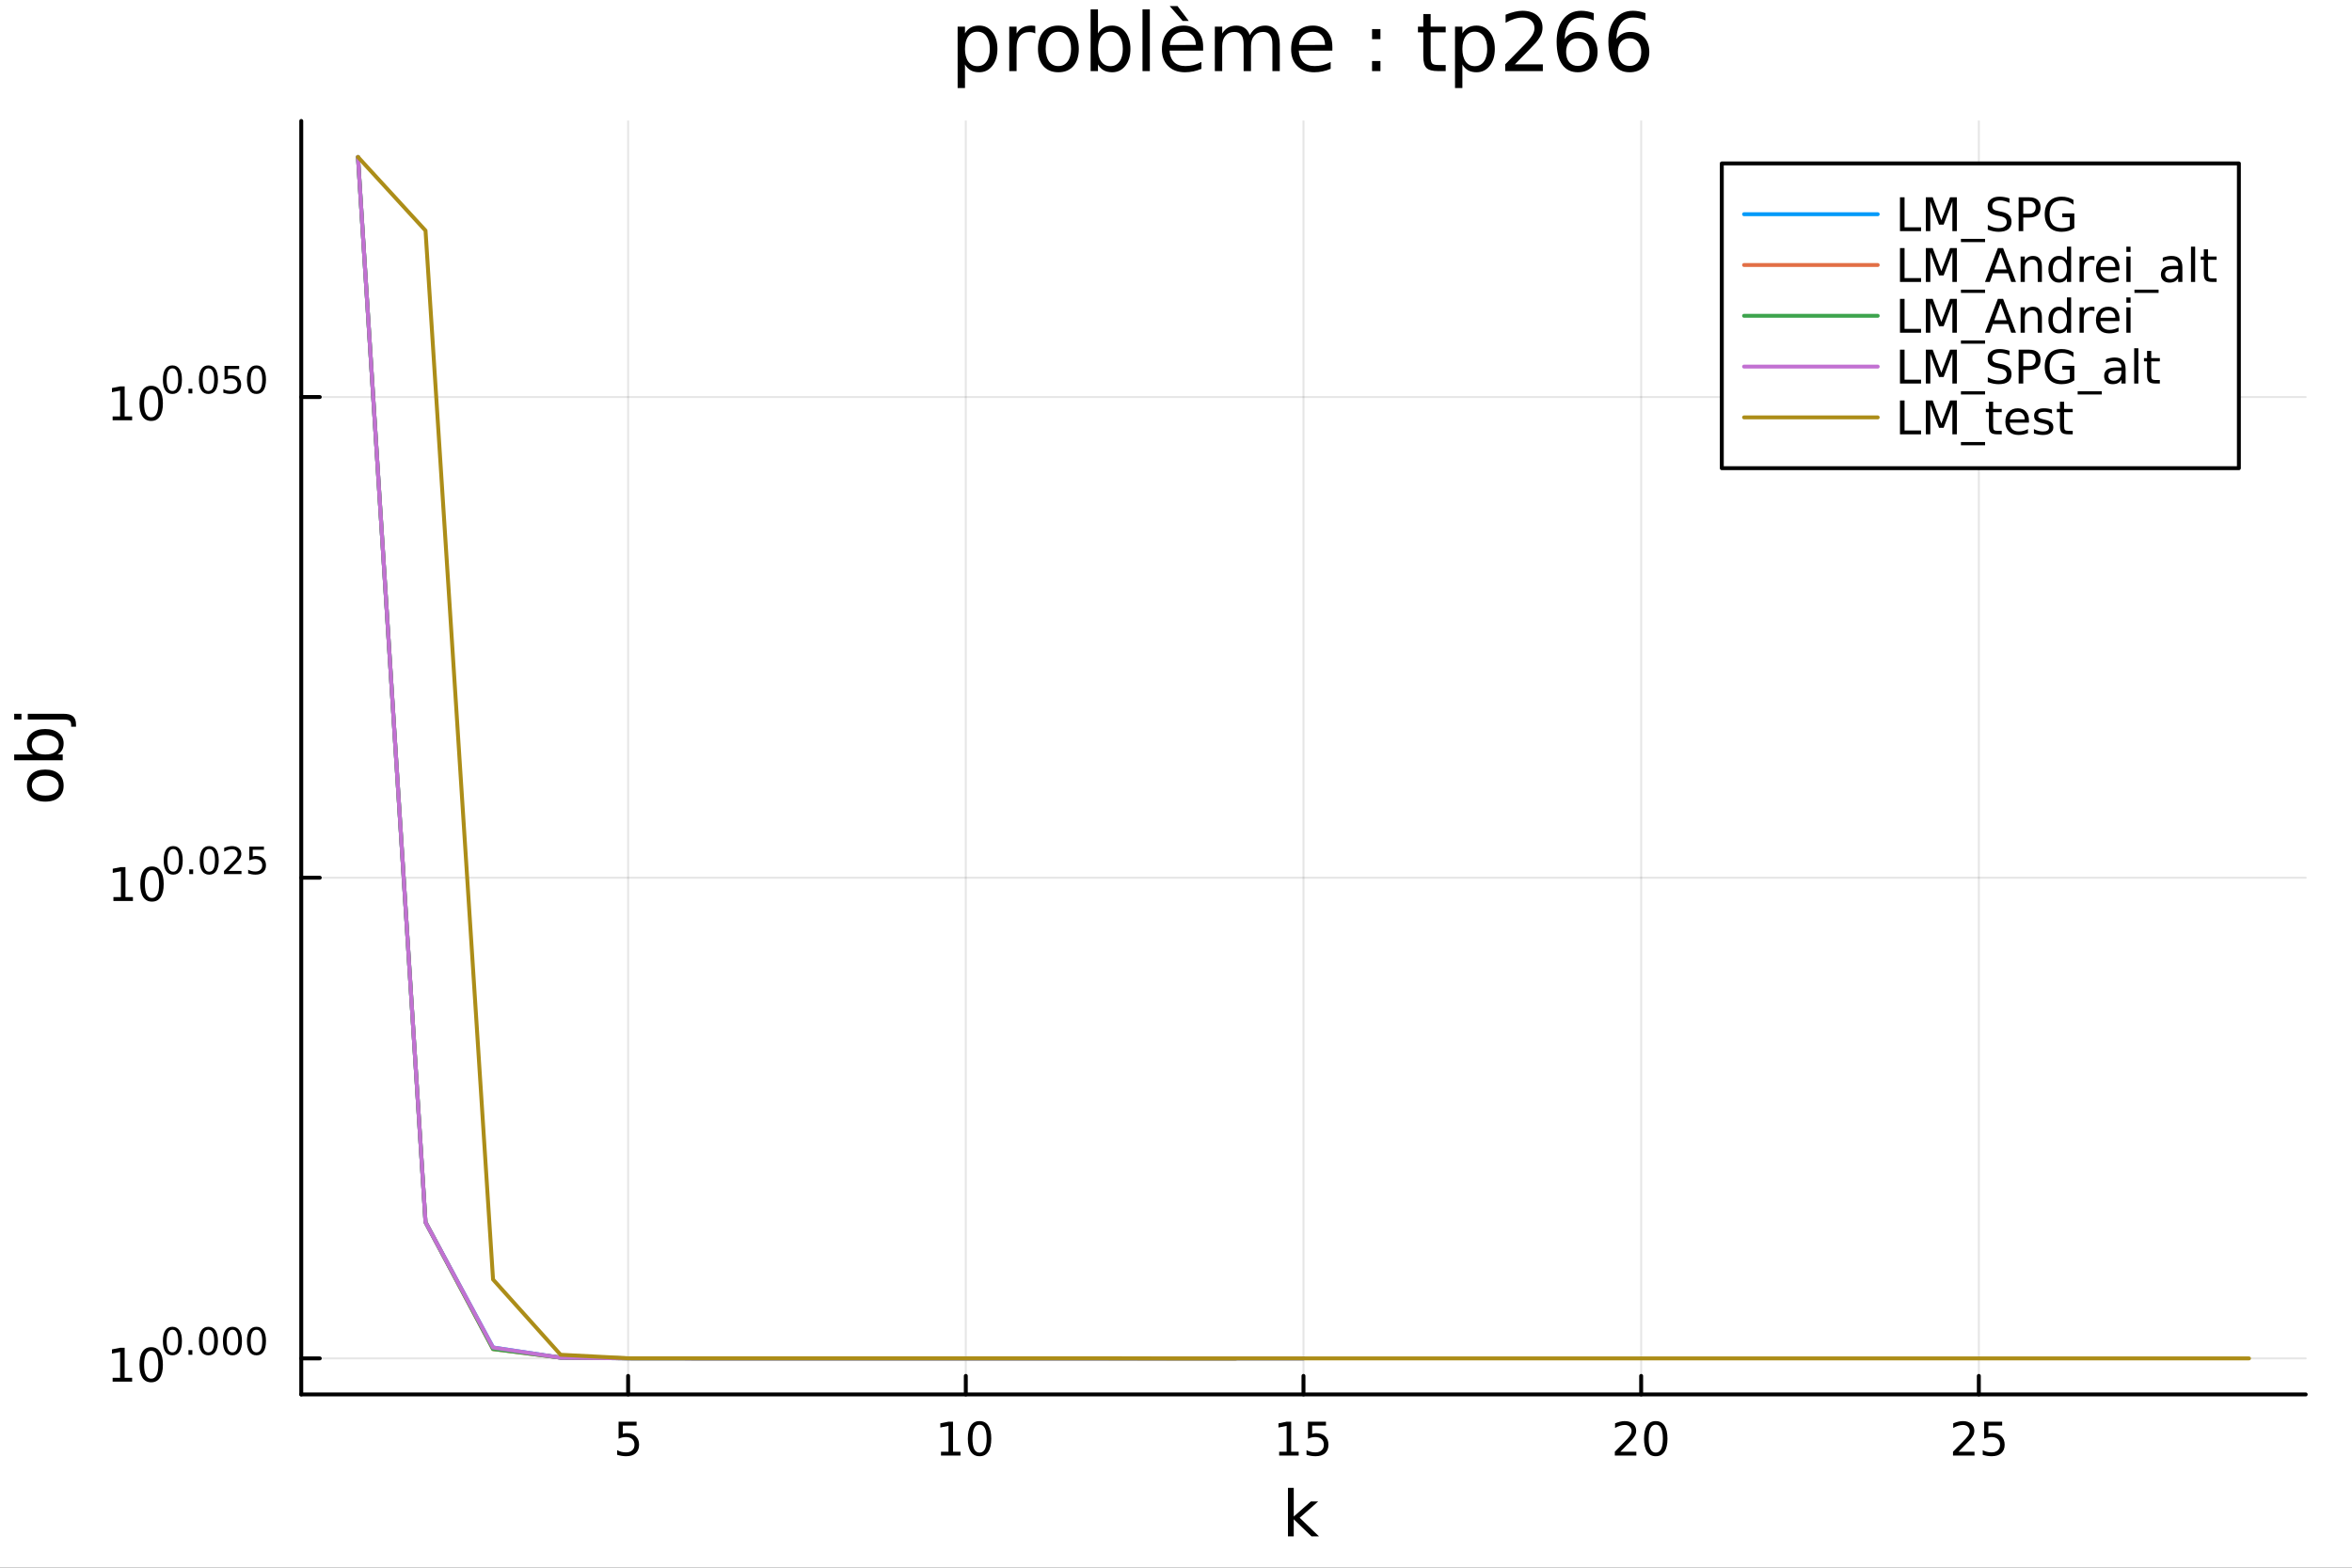 <?xml version="1.0" encoding="utf-8"?>
<svg xmlns="http://www.w3.org/2000/svg" xmlns:xlink="http://www.w3.org/1999/xlink" width="600" height="400" viewBox="0 0 2400 1600">
<rect x="0" y="0" width="2400" height="1600" fill="#333333" stroke="none"/>
<defs>
  <clipPath id="clip020">
    <rect x="0" y="0" width="2400" height="1600"/>
  </clipPath>
</defs>
<path clip-path="url(#clip020)" d="M0 1600 L2400 1600 L2400 0 L0 0  Z" fill="#ffffff" fill-rule="evenodd" fill-opacity="1"/>
<defs>
  <clipPath id="clip021">
    <rect x="480" y="0" width="1681" height="1600"/>
  </clipPath>
</defs>
<path clip-path="url(#clip020)" d="M307.401 1423.18 L2352.76 1423.18 L2352.76 123.472 L307.401 123.472  Z" fill="#ffffff" fill-rule="evenodd" fill-opacity="1"/>
<defs>
  <clipPath id="clip022">
    <rect x="307" y="123" width="2046" height="1301"/>
  </clipPath>
</defs>
<polyline clip-path="url(#clip022)" style="stroke:#000000; stroke-linecap:round; stroke-linejoin:round; stroke-width:2; stroke-opacity:0.1; fill:none" points="640.942,1423.18 640.942,123.472 "/>
<polyline clip-path="url(#clip022)" style="stroke:#000000; stroke-linecap:round; stroke-linejoin:round; stroke-width:2; stroke-opacity:0.1; fill:none" points="985.51,1423.18 985.51,123.472 "/>
<polyline clip-path="url(#clip022)" style="stroke:#000000; stroke-linecap:round; stroke-linejoin:round; stroke-width:2; stroke-opacity:0.1; fill:none" points="1330.08,1423.18 1330.08,123.472 "/>
<polyline clip-path="url(#clip022)" style="stroke:#000000; stroke-linecap:round; stroke-linejoin:round; stroke-width:2; stroke-opacity:0.1; fill:none" points="1674.65,1423.18 1674.65,123.472 "/>
<polyline clip-path="url(#clip022)" style="stroke:#000000; stroke-linecap:round; stroke-linejoin:round; stroke-width:2; stroke-opacity:0.1; fill:none" points="2019.21,1423.18 2019.21,123.472 "/>
<polyline clip-path="url(#clip020)" style="stroke:#000000; stroke-linecap:round; stroke-linejoin:round; stroke-width:4; stroke-opacity:1; fill:none" points="307.401,1423.18 2352.76,1423.18 "/>
<polyline clip-path="url(#clip020)" style="stroke:#000000; stroke-linecap:round; stroke-linejoin:round; stroke-width:4; stroke-opacity:1; fill:none" points="640.942,1423.18 640.942,1404.28 "/>
<polyline clip-path="url(#clip020)" style="stroke:#000000; stroke-linecap:round; stroke-linejoin:round; stroke-width:4; stroke-opacity:1; fill:none" points="985.51,1423.18 985.51,1404.28 "/>
<polyline clip-path="url(#clip020)" style="stroke:#000000; stroke-linecap:round; stroke-linejoin:round; stroke-width:4; stroke-opacity:1; fill:none" points="1330.08,1423.18 1330.08,1404.28 "/>
<polyline clip-path="url(#clip020)" style="stroke:#000000; stroke-linecap:round; stroke-linejoin:round; stroke-width:4; stroke-opacity:1; fill:none" points="1674.65,1423.18 1674.65,1404.28 "/>
<polyline clip-path="url(#clip020)" style="stroke:#000000; stroke-linecap:round; stroke-linejoin:round; stroke-width:4; stroke-opacity:1; fill:none" points="2019.21,1423.18 2019.21,1404.28 "/>
<path clip-path="url(#clip020)" d="M631.22 1451.02 L649.577 1451.02 L649.577 1454.96 L635.503 1454.96 L635.503 1463.43 Q636.521 1463.08 637.54 1462.92 Q638.558 1462.73 639.577 1462.73 Q645.364 1462.73 648.743 1465.9 Q652.123 1469.08 652.123 1474.49 Q652.123 1480.07 648.651 1483.17 Q645.178 1486.25 638.859 1486.25 Q636.683 1486.25 634.415 1485.88 Q632.169 1485.51 629.762 1484.77 L629.762 1480.07 Q631.845 1481.2 634.067 1481.76 Q636.29 1482.32 638.766 1482.32 Q642.771 1482.32 645.109 1480.21 Q647.447 1478.1 647.447 1474.49 Q647.447 1470.88 645.109 1468.77 Q642.771 1466.67 638.766 1466.67 Q636.891 1466.67 635.016 1467.08 Q633.165 1467.5 631.22 1468.38 L631.22 1451.02 Z" fill="#000000" fill-rule="nonzero" fill-opacity="1" /><path clip-path="url(#clip020)" d="M960.198 1481.64 L967.837 1481.64 L967.837 1455.28 L959.527 1456.95 L959.527 1452.69 L967.79 1451.02 L972.466 1451.02 L972.466 1481.64 L980.105 1481.64 L980.105 1485.58 L960.198 1485.58 L960.198 1481.64 Z" fill="#000000" fill-rule="nonzero" fill-opacity="1" /><path clip-path="url(#clip020)" d="M999.55 1454.1 Q995.938 1454.1 994.11 1457.66 Q992.304 1461.2 992.304 1468.33 Q992.304 1475.44 994.11 1479.01 Q995.938 1482.55 999.55 1482.55 Q1003.18 1482.55 1004.99 1479.01 Q1006.82 1475.44 1006.82 1468.33 Q1006.82 1461.2 1004.99 1457.66 Q1003.18 1454.1 999.55 1454.1 M999.55 1450.39 Q1005.36 1450.39 1008.42 1455 Q1011.49 1459.58 1011.49 1468.33 Q1011.49 1477.06 1008.42 1481.67 Q1005.36 1486.25 999.55 1486.25 Q993.739 1486.25 990.661 1481.67 Q987.605 1477.06 987.605 1468.33 Q987.605 1459.58 990.661 1455 Q993.739 1450.39 999.55 1450.39 Z" fill="#000000" fill-rule="nonzero" fill-opacity="1" /><path clip-path="url(#clip020)" d="M1305.26 1481.64 L1312.9 1481.64 L1312.9 1455.28 L1304.59 1456.95 L1304.59 1452.69 L1312.86 1451.02 L1317.53 1451.02 L1317.53 1481.64 L1325.17 1481.64 L1325.17 1485.58 L1305.26 1485.58 L1305.26 1481.64 Z" fill="#000000" fill-rule="nonzero" fill-opacity="1" /><path clip-path="url(#clip020)" d="M1334.66 1451.02 L1353.02 1451.02 L1353.02 1454.96 L1338.94 1454.96 L1338.94 1463.43 Q1339.96 1463.08 1340.98 1462.92 Q1342 1462.73 1343.02 1462.73 Q1348.8 1462.73 1352.18 1465.9 Q1355.56 1469.08 1355.56 1474.49 Q1355.56 1480.07 1352.09 1483.17 Q1348.62 1486.25 1342.3 1486.25 Q1340.12 1486.25 1337.86 1485.88 Q1335.61 1485.51 1333.2 1484.77 L1333.2 1480.07 Q1335.29 1481.2 1337.51 1481.76 Q1339.73 1482.32 1342.21 1482.32 Q1346.21 1482.32 1348.55 1480.21 Q1350.89 1478.1 1350.89 1474.49 Q1350.89 1470.88 1348.55 1468.77 Q1346.21 1466.67 1342.21 1466.67 Q1340.33 1466.67 1338.46 1467.08 Q1336.61 1467.5 1334.66 1468.38 L1334.66 1451.02 Z" fill="#000000" fill-rule="nonzero" fill-opacity="1" /><path clip-path="url(#clip020)" d="M1653.42 1481.64 L1669.74 1481.64 L1669.74 1485.58 L1647.79 1485.58 L1647.79 1481.64 Q1650.46 1478.89 1655.04 1474.26 Q1659.65 1469.61 1660.83 1468.27 Q1663.07 1465.74 1663.95 1464.01 Q1664.85 1462.25 1664.85 1460.56 Q1664.85 1457.8 1662.91 1456.07 Q1660.99 1454.33 1657.89 1454.33 Q1655.69 1454.33 1653.23 1455.09 Q1650.8 1455.86 1648.03 1457.41 L1648.03 1452.69 Q1650.85 1451.55 1653.3 1450.97 Q1655.76 1450.39 1657.79 1450.39 Q1663.16 1450.39 1666.36 1453.08 Q1669.55 1455.77 1669.55 1460.26 Q1669.55 1462.39 1668.74 1464.31 Q1667.96 1466.2 1665.85 1468.8 Q1665.27 1469.47 1662.17 1472.69 Q1659.07 1475.88 1653.42 1481.64 Z" fill="#000000" fill-rule="nonzero" fill-opacity="1" /><path clip-path="url(#clip020)" d="M1689.55 1454.1 Q1685.94 1454.1 1684.11 1457.66 Q1682.31 1461.2 1682.31 1468.33 Q1682.31 1475.44 1684.11 1479.01 Q1685.94 1482.55 1689.55 1482.55 Q1693.19 1482.55 1694.99 1479.01 Q1696.82 1475.44 1696.82 1468.33 Q1696.82 1461.2 1694.99 1457.66 Q1693.19 1454.1 1689.55 1454.1 M1689.55 1450.39 Q1695.36 1450.39 1698.42 1455 Q1701.5 1459.58 1701.5 1468.33 Q1701.5 1477.06 1698.42 1481.67 Q1695.36 1486.25 1689.55 1486.25 Q1683.74 1486.25 1680.66 1481.67 Q1677.61 1477.06 1677.61 1468.33 Q1677.61 1459.58 1680.66 1455 Q1683.74 1450.39 1689.55 1450.39 Z" fill="#000000" fill-rule="nonzero" fill-opacity="1" /><path clip-path="url(#clip020)" d="M1998.49 1481.64 L2014.8 1481.64 L2014.8 1485.58 L1992.86 1485.58 L1992.86 1481.64 Q1995.52 1478.89 2000.11 1474.26 Q2004.71 1469.61 2005.89 1468.27 Q2008.14 1465.74 2009.02 1464.01 Q2009.92 1462.25 2009.92 1460.56 Q2009.92 1457.8 2007.98 1456.07 Q2006.05 1454.33 2002.95 1454.33 Q2000.75 1454.33 1998.3 1455.09 Q1995.87 1455.86 1993.09 1457.41 L1993.09 1452.69 Q1995.92 1451.55 1998.37 1450.97 Q2000.82 1450.39 2002.86 1450.39 Q2008.23 1450.39 2011.42 1453.08 Q2014.62 1455.77 2014.62 1460.26 Q2014.62 1462.39 2013.81 1464.31 Q2013.02 1466.2 2010.92 1468.8 Q2010.34 1469.47 2007.24 1472.69 Q2004.13 1475.88 1998.49 1481.64 Z" fill="#000000" fill-rule="nonzero" fill-opacity="1" /><path clip-path="url(#clip020)" d="M2024.67 1451.02 L2043.02 1451.02 L2043.02 1454.96 L2028.95 1454.96 L2028.95 1463.43 Q2029.97 1463.08 2030.98 1462.92 Q2032 1462.73 2033.02 1462.73 Q2038.81 1462.73 2042.19 1465.9 Q2045.57 1469.08 2045.57 1474.49 Q2045.57 1480.07 2042.1 1483.17 Q2038.62 1486.25 2032.3 1486.25 Q2030.13 1486.25 2027.86 1485.88 Q2025.61 1485.51 2023.21 1484.77 L2023.21 1480.07 Q2025.29 1481.2 2027.51 1481.76 Q2029.73 1482.32 2032.21 1482.32 Q2036.22 1482.32 2038.55 1480.21 Q2040.89 1478.1 2040.89 1474.49 Q2040.89 1470.88 2038.55 1468.77 Q2036.22 1466.67 2032.21 1466.67 Q2030.34 1466.67 2028.46 1467.08 Q2026.61 1467.5 2024.67 1468.38 L2024.67 1451.02 Z" fill="#000000" fill-rule="nonzero" fill-opacity="1" /><path clip-path="url(#clip020)" d="M1314.26 1518.52 L1320.15 1518.52 L1320.15 1547.77 L1337.62 1532.4 L1345.1 1532.4 L1326.2 1549.07 L1345.9 1568.04 L1338.26 1568.04 L1320.15 1550.63 L1320.15 1568.04 L1314.26 1568.04 L1314.26 1518.52 Z" fill="#000000" fill-rule="nonzero" fill-opacity="1" /><polyline clip-path="url(#clip022)" style="stroke:#000000; stroke-linecap:round; stroke-linejoin:round; stroke-width:2; stroke-opacity:0.1; fill:none" points="307.401,1386.4 2352.76,1386.4 "/>
<polyline clip-path="url(#clip022)" style="stroke:#000000; stroke-linecap:round; stroke-linejoin:round; stroke-width:2; stroke-opacity:0.1; fill:none" points="307.401,895.806 2352.76,895.806 "/>
<polyline clip-path="url(#clip022)" style="stroke:#000000; stroke-linecap:round; stroke-linejoin:round; stroke-width:2; stroke-opacity:0.1; fill:none" points="307.401,405.215 2352.76,405.215 "/>
<polyline clip-path="url(#clip020)" style="stroke:#000000; stroke-linecap:round; stroke-linejoin:round; stroke-width:4; stroke-opacity:1; fill:none" points="307.401,1423.18 307.401,123.472 "/>
<polyline clip-path="url(#clip020)" style="stroke:#000000; stroke-linecap:round; stroke-linejoin:round; stroke-width:4; stroke-opacity:1; fill:none" points="307.401,1386.4 326.298,1386.4 "/>
<polyline clip-path="url(#clip020)" style="stroke:#000000; stroke-linecap:round; stroke-linejoin:round; stroke-width:4; stroke-opacity:1; fill:none" points="307.401,895.806 326.298,895.806 "/>
<polyline clip-path="url(#clip020)" style="stroke:#000000; stroke-linecap:round; stroke-linejoin:round; stroke-width:4; stroke-opacity:1; fill:none" points="307.401,405.215 326.298,405.215 "/>
<path clip-path="url(#clip020)" d="M114.931 1406.19 L122.57 1406.19 L122.57 1379.82 L114.26 1381.49 L114.26 1377.23 L122.524 1375.56 L127.2 1375.56 L127.2 1406.19 L134.839 1406.19 L134.839 1410.12 L114.931 1410.12 L114.931 1406.19 Z" fill="#000000" fill-rule="nonzero" fill-opacity="1" /><path clip-path="url(#clip020)" d="M154.283 1378.64 Q150.672 1378.64 148.843 1382.21 Q147.038 1385.75 147.038 1392.88 Q147.038 1399.99 148.843 1403.55 Q150.672 1407.09 154.283 1407.09 Q157.917 1407.09 159.723 1403.55 Q161.552 1399.99 161.552 1392.88 Q161.552 1385.75 159.723 1382.21 Q157.917 1378.64 154.283 1378.64 M154.283 1374.94 Q160.093 1374.94 163.149 1379.55 Q166.227 1384.13 166.227 1392.88 Q166.227 1401.61 163.149 1406.21 Q160.093 1410.8 154.283 1410.8 Q148.473 1410.8 145.394 1406.21 Q142.339 1401.61 142.339 1392.88 Q142.339 1384.13 145.394 1379.55 Q148.473 1374.94 154.283 1374.94 Z" fill="#000000" fill-rule="nonzero" fill-opacity="1" /><path clip-path="url(#clip020)" d="M175.932 1357.14 Q172.998 1357.14 171.512 1360.03 Q170.045 1362.91 170.045 1368.7 Q170.045 1374.48 171.512 1377.37 Q172.998 1380.25 175.932 1380.25 Q178.885 1380.25 180.352 1377.37 Q181.838 1374.48 181.838 1368.7 Q181.838 1362.91 180.352 1360.03 Q178.885 1357.14 175.932 1357.14 M175.932 1354.13 Q180.653 1354.13 183.136 1357.87 Q185.637 1361.59 185.637 1368.7 Q185.637 1375.79 183.136 1379.54 Q180.653 1383.26 175.932 1383.26 Q171.212 1383.26 168.71 1379.54 Q166.227 1375.79 166.227 1368.7 Q166.227 1361.59 168.71 1357.87 Q171.212 1354.13 175.932 1354.13 Z" fill="#000000" fill-rule="nonzero" fill-opacity="1" /><path clip-path="url(#clip020)" d="M192.314 1377.94 L196.282 1377.94 L196.282 1382.71 L192.314 1382.71 L192.314 1377.94 Z" fill="#000000" fill-rule="nonzero" fill-opacity="1" /><path clip-path="url(#clip020)" d="M212.683 1357.14 Q209.749 1357.14 208.263 1360.03 Q206.796 1362.91 206.796 1368.7 Q206.796 1374.48 208.263 1377.37 Q209.749 1380.25 212.683 1380.25 Q215.635 1380.25 217.102 1377.37 Q218.588 1374.48 218.588 1368.7 Q218.588 1362.91 217.102 1360.03 Q215.635 1357.14 212.683 1357.14 M212.683 1354.13 Q217.403 1354.13 219.886 1357.87 Q222.387 1361.59 222.387 1368.7 Q222.387 1375.79 219.886 1379.54 Q217.403 1383.26 212.683 1383.26 Q207.962 1383.26 205.46 1379.54 Q202.978 1375.79 202.978 1368.7 Q202.978 1361.59 205.46 1357.87 Q207.962 1354.13 212.683 1354.13 Z" fill="#000000" fill-rule="nonzero" fill-opacity="1" /><path clip-path="url(#clip020)" d="M237.189 1357.14 Q234.255 1357.14 232.769 1360.03 Q231.302 1362.91 231.302 1368.7 Q231.302 1374.48 232.769 1377.37 Q234.255 1380.25 237.189 1380.25 Q240.142 1380.25 241.609 1377.37 Q243.095 1374.48 243.095 1368.7 Q243.095 1362.91 241.609 1360.03 Q240.142 1357.14 237.189 1357.14 M237.189 1354.13 Q241.91 1354.13 244.393 1357.87 Q246.894 1361.59 246.894 1368.7 Q246.894 1375.79 244.393 1379.54 Q241.91 1383.26 237.189 1383.26 Q232.468 1383.26 229.967 1379.54 Q227.484 1375.79 227.484 1368.7 Q227.484 1361.59 229.967 1357.87 Q232.468 1354.13 237.189 1354.13 Z" fill="#000000" fill-rule="nonzero" fill-opacity="1" /><path clip-path="url(#clip020)" d="M261.696 1357.14 Q258.762 1357.14 257.276 1360.03 Q255.809 1362.91 255.809 1368.7 Q255.809 1374.48 257.276 1377.37 Q258.762 1380.25 261.696 1380.25 Q264.649 1380.25 266.116 1377.37 Q267.601 1374.48 267.601 1368.7 Q267.601 1362.91 266.116 1360.03 Q264.649 1357.14 261.696 1357.14 M261.696 1354.13 Q266.416 1354.13 268.899 1357.87 Q271.401 1361.59 271.401 1368.7 Q271.401 1375.79 268.899 1379.54 Q266.416 1383.26 261.696 1383.26 Q256.975 1383.26 254.474 1379.54 Q251.991 1375.79 251.991 1368.7 Q251.991 1361.59 254.474 1357.87 Q256.975 1354.13 261.696 1354.13 Z" fill="#000000" fill-rule="nonzero" fill-opacity="1" /><path clip-path="url(#clip020)" d="M115.74 915.598 L123.379 915.598 L123.379 889.232 L115.069 890.899 L115.069 886.64 L123.333 884.973 L128.009 884.973 L128.009 915.598 L135.647 915.598 L135.647 919.533 L115.74 919.533 L115.74 915.598 Z" fill="#000000" fill-rule="nonzero" fill-opacity="1" /><path clip-path="url(#clip020)" d="M155.092 888.052 Q151.481 888.052 149.652 891.617 Q147.846 895.158 147.846 902.288 Q147.846 909.394 149.652 912.959 Q151.481 916.501 155.092 916.501 Q158.726 916.501 160.532 912.959 Q162.36 909.394 162.36 902.288 Q162.36 895.158 160.532 891.617 Q158.726 888.052 155.092 888.052 M155.092 884.348 Q160.902 884.348 163.958 888.955 Q167.036 893.538 167.036 902.288 Q167.036 911.015 163.958 915.621 Q160.902 920.204 155.092 920.204 Q149.282 920.204 146.203 915.621 Q143.147 911.015 143.147 902.288 Q143.147 893.538 146.203 888.955 Q149.282 884.348 155.092 884.348 Z" fill="#000000" fill-rule="nonzero" fill-opacity="1" /><path clip-path="url(#clip020)" d="M176.741 866.544 Q173.807 866.544 172.321 869.441 Q170.854 872.318 170.854 878.111 Q170.854 883.885 172.321 886.781 Q173.807 889.659 176.741 889.659 Q179.694 889.659 181.161 886.781 Q182.647 883.885 182.647 878.111 Q182.647 872.318 181.161 869.441 Q179.694 866.544 176.741 866.544 M176.741 863.535 Q181.462 863.535 183.944 867.278 Q186.446 871.002 186.446 878.111 Q186.446 885.202 183.944 888.944 Q181.462 892.668 176.741 892.668 Q172.02 892.668 169.519 888.944 Q167.036 885.202 167.036 878.111 Q167.036 871.002 169.519 867.278 Q172.02 863.535 176.741 863.535 Z" fill="#000000" fill-rule="nonzero" fill-opacity="1" /><path clip-path="url(#clip020)" d="M193.123 887.346 L197.091 887.346 L197.091 892.123 L193.123 892.123 L193.123 887.346 Z" fill="#000000" fill-rule="nonzero" fill-opacity="1" /><path clip-path="url(#clip020)" d="M213.491 866.544 Q210.557 866.544 209.072 869.441 Q207.605 872.318 207.605 878.111 Q207.605 883.885 209.072 886.781 Q210.557 889.659 213.491 889.659 Q216.444 889.659 217.911 886.781 Q219.397 883.885 219.397 878.111 Q219.397 872.318 217.911 869.441 Q216.444 866.544 213.491 866.544 M213.491 863.535 Q218.212 863.535 220.695 867.278 Q223.196 871.002 223.196 878.111 Q223.196 885.202 220.695 888.944 Q218.212 892.668 213.491 892.668 Q208.771 892.668 206.269 888.944 Q203.787 885.202 203.787 878.111 Q203.787 871.002 206.269 867.278 Q208.771 863.535 213.491 863.535 Z" fill="#000000" fill-rule="nonzero" fill-opacity="1" /><path clip-path="url(#clip020)" d="M233.146 888.925 L246.405 888.925 L246.405 892.123 L228.575 892.123 L228.575 888.925 Q230.738 886.687 234.462 882.926 Q238.205 879.145 239.164 878.055 Q240.988 876.005 241.703 874.594 Q242.437 873.165 242.437 871.792 Q242.437 869.553 240.857 868.143 Q239.296 866.732 236.775 866.732 Q234.989 866.732 232.995 867.353 Q231.02 867.974 228.763 869.234 L228.763 865.397 Q231.058 864.475 233.051 864.005 Q235.045 863.535 236.7 863.535 Q241.064 863.535 243.659 865.717 Q246.255 867.898 246.255 871.547 Q246.255 873.277 245.596 874.838 Q244.957 876.381 243.245 878.487 Q242.775 879.033 240.255 881.647 Q237.735 884.242 233.146 888.925 Z" fill="#000000" fill-rule="nonzero" fill-opacity="1" /><path clip-path="url(#clip020)" d="M254.417 864.043 L269.332 864.043 L269.332 867.24 L257.897 867.24 L257.897 874.124 Q258.724 873.842 259.552 873.71 Q260.379 873.56 261.207 873.56 Q265.909 873.56 268.655 876.136 Q271.401 878.713 271.401 883.114 Q271.401 887.647 268.579 890.167 Q265.758 892.668 260.624 892.668 Q258.856 892.668 257.013 892.367 Q255.188 892.066 253.232 891.465 L253.232 887.647 Q254.925 888.568 256.73 889.02 Q258.536 889.471 260.548 889.471 Q263.802 889.471 265.702 887.759 Q267.601 886.048 267.601 883.114 Q267.601 880.18 265.702 878.468 Q263.802 876.757 260.548 876.757 Q259.025 876.757 257.502 877.095 Q255.997 877.434 254.417 878.149 L254.417 864.043 Z" fill="#000000" fill-rule="nonzero" fill-opacity="1" /><path clip-path="url(#clip020)" d="M114.931 425.007 L122.57 425.007 L122.57 398.641 L114.26 400.308 L114.26 396.049 L122.524 394.382 L127.2 394.382 L127.2 425.007 L134.839 425.007 L134.839 428.942 L114.931 428.942 L114.931 425.007 Z" fill="#000000" fill-rule="nonzero" fill-opacity="1" /><path clip-path="url(#clip020)" d="M154.283 397.461 Q150.672 397.461 148.843 401.026 Q147.038 404.567 147.038 411.697 Q147.038 418.803 148.843 422.368 Q150.672 425.91 154.283 425.91 Q157.917 425.91 159.723 422.368 Q161.552 418.803 161.552 411.697 Q161.552 404.567 159.723 401.026 Q157.917 397.461 154.283 397.461 M154.283 393.757 Q160.093 393.757 163.149 398.364 Q166.227 402.947 166.227 411.697 Q166.227 420.424 163.149 425.03 Q160.093 429.613 154.283 429.613 Q148.473 429.613 145.394 425.03 Q142.339 420.424 142.339 411.697 Q142.339 402.947 145.394 398.364 Q148.473 393.757 154.283 393.757 Z" fill="#000000" fill-rule="nonzero" fill-opacity="1" /><path clip-path="url(#clip020)" d="M175.932 375.953 Q172.998 375.953 171.512 378.85 Q170.045 381.727 170.045 387.52 Q170.045 393.294 171.512 396.19 Q172.998 399.068 175.932 399.068 Q178.885 399.068 180.352 396.19 Q181.838 393.294 181.838 387.52 Q181.838 381.727 180.352 378.85 Q178.885 375.953 175.932 375.953 M175.932 372.944 Q180.653 372.944 183.136 376.687 Q185.637 380.411 185.637 387.52 Q185.637 394.61 183.136 398.353 Q180.653 402.077 175.932 402.077 Q171.212 402.077 168.71 398.353 Q166.227 394.61 166.227 387.52 Q166.227 380.411 168.71 376.687 Q171.212 372.944 175.932 372.944 Z" fill="#000000" fill-rule="nonzero" fill-opacity="1" /><path clip-path="url(#clip020)" d="M192.314 396.755 L196.282 396.755 L196.282 401.532 L192.314 401.532 L192.314 396.755 Z" fill="#000000" fill-rule="nonzero" fill-opacity="1" /><path clip-path="url(#clip020)" d="M212.683 375.953 Q209.749 375.953 208.263 378.85 Q206.796 381.727 206.796 387.52 Q206.796 393.294 208.263 396.19 Q209.749 399.068 212.683 399.068 Q215.635 399.068 217.102 396.19 Q218.588 393.294 218.588 387.52 Q218.588 381.727 217.102 378.85 Q215.635 375.953 212.683 375.953 M212.683 372.944 Q217.403 372.944 219.886 376.687 Q222.387 380.411 222.387 387.52 Q222.387 394.61 219.886 398.353 Q217.403 402.077 212.683 402.077 Q207.962 402.077 205.46 398.353 Q202.978 394.61 202.978 387.52 Q202.978 380.411 205.46 376.687 Q207.962 372.944 212.683 372.944 Z" fill="#000000" fill-rule="nonzero" fill-opacity="1" /><path clip-path="url(#clip020)" d="M229.102 373.452 L244.016 373.452 L244.016 376.649 L232.581 376.649 L232.581 383.533 Q233.409 383.251 234.236 383.119 Q235.064 382.968 235.891 382.968 Q240.593 382.968 243.339 385.545 Q246.085 388.122 246.085 392.523 Q246.085 397.056 243.264 399.576 Q240.443 402.077 235.308 402.077 Q233.54 402.077 231.697 401.776 Q229.873 401.475 227.917 400.873 L227.917 397.056 Q229.61 397.977 231.415 398.428 Q233.221 398.88 235.233 398.88 Q238.487 398.88 240.387 397.168 Q242.286 395.457 242.286 392.523 Q242.286 389.589 240.387 387.877 Q238.487 386.166 235.233 386.166 Q233.71 386.166 232.186 386.504 Q230.682 386.843 229.102 387.558 L229.102 373.452 Z" fill="#000000" fill-rule="nonzero" fill-opacity="1" /><path clip-path="url(#clip020)" d="M261.696 375.953 Q258.762 375.953 257.276 378.85 Q255.809 381.727 255.809 387.52 Q255.809 393.294 257.276 396.19 Q258.762 399.068 261.696 399.068 Q264.649 399.068 266.116 396.19 Q267.601 393.294 267.601 387.52 Q267.601 381.727 266.116 378.85 Q264.649 375.953 261.696 375.953 M261.696 372.944 Q266.416 372.944 268.899 376.687 Q271.401 380.411 271.401 387.52 Q271.401 394.61 268.899 398.353 Q266.416 402.077 261.696 402.077 Q256.975 402.077 254.474 398.353 Q251.991 394.61 251.991 387.52 Q251.991 380.411 254.474 376.687 Q256.975 372.944 261.696 372.944 Z" fill="#000000" fill-rule="nonzero" fill-opacity="1" /><path clip-path="url(#clip020)" d="M32.462 801.797 Q32.462 806.507 36.154 809.244 Q39.815 811.982 46.212 811.982 Q52.609 811.982 56.302 809.276 Q59.962 806.539 59.962 801.797 Q59.962 797.118 56.27 794.381 Q52.578 791.643 46.212 791.643 Q39.878 791.643 36.186 794.381 Q32.462 797.118 32.462 801.797 M27.497 801.797 Q27.497 794.158 32.462 789.797 Q37.427 785.437 46.212 785.437 Q54.965 785.437 59.962 789.797 Q64.927 794.158 64.927 801.797 Q64.927 809.467 59.962 813.828 Q54.965 818.156 46.212 818.156 Q37.427 818.156 32.462 813.828 Q27.497 809.467 27.497 801.797 Z" fill="#000000" fill-rule="nonzero" fill-opacity="1" /><path clip-path="url(#clip020)" d="M46.212 750.139 Q39.751 750.139 36.09 752.812 Q32.398 755.454 32.398 760.101 Q32.398 764.748 36.09 767.422 Q39.751 770.064 46.212 770.064 Q52.673 770.064 56.365 767.422 Q60.026 764.748 60.026 760.101 Q60.026 755.454 56.365 752.812 Q52.673 750.139 46.212 750.139 M33.767 770.064 Q30.584 768.218 29.056 765.417 Q27.497 762.584 27.497 758.669 Q27.497 752.176 32.653 748.134 Q37.809 744.06 46.212 744.06 Q54.615 744.06 59.771 748.134 Q64.927 752.176 64.927 758.669 Q64.927 762.584 63.399 765.417 Q61.84 768.218 58.657 770.064 L64.004 770.064 L64.004 775.952 L14.479 775.952 L14.479 770.064 L33.767 770.064 Z" fill="#000000" fill-rule="nonzero" fill-opacity="1" /><path clip-path="url(#clip020)" d="M28.356 734.352 L28.356 728.495 L64.641 728.495 Q71.452 728.495 74.508 731.105 Q77.563 733.684 77.563 739.445 L77.563 741.673 L72.598 741.673 L72.598 740.113 Q72.598 736.771 71.038 735.561 Q69.51 734.352 64.641 734.352 L28.356 734.352 M14.479 734.352 L14.479 728.495 L21.895 728.495 L21.895 734.352 L14.479 734.352 Z" fill="#000000" fill-rule="nonzero" fill-opacity="1" /><path clip-path="url(#clip020)" d="M984.678 65.77 L984.678 89.833 L977.184 89.833 L977.184 27.206 L984.678 27.206 L984.678 34.092 Q987.027 30.041 990.592 28.097 Q994.197 26.112 999.18 26.112 Q1007.44 26.112 1012.59 32.675 Q1017.77 39.237 1017.77 49.931 Q1017.77 60.626 1012.59 67.188 Q1007.44 73.751 999.18 73.751 Q994.197 73.751 990.592 71.806 Q987.027 69.821 984.678 65.77 M1010.04 49.931 Q1010.04 41.708 1006.63 37.05 Q1003.27 32.35 997.357 32.35 Q991.443 32.35 988.04 37.05 Q984.678 41.708 984.678 49.931 Q984.678 58.155 988.04 62.854 Q991.443 67.512 997.357 67.512 Q1003.27 67.512 1006.63 62.854 Q1010.04 58.155 1010.04 49.931 Z" fill="#000000" fill-rule="nonzero" fill-opacity="1" /><path clip-path="url(#clip020)" d="M1056.42 34.173 Q1055.16 33.444 1053.66 33.12 Q1052.21 32.756 1050.42 32.756 Q1044.1 32.756 1040.7 36.888 Q1037.34 40.979 1037.34 48.676 L1037.34 72.576 L1029.85 72.576 L1029.85 27.206 L1037.34 27.206 L1037.34 34.254 Q1039.69 30.122 1043.46 28.138 Q1047.22 26.112 1052.61 26.112 Q1053.38 26.112 1054.31 26.234 Q1055.24 26.315 1056.38 26.517 L1056.42 34.173 Z" fill="#000000" fill-rule="nonzero" fill-opacity="1" /><path clip-path="url(#clip020)" d="M1080 32.431 Q1074 32.431 1070.52 37.131 Q1067.03 41.789 1067.03 49.931 Q1067.03 58.074 1070.48 62.773 Q1073.96 67.431 1080 67.431 Q1085.95 67.431 1089.43 62.732 Q1092.92 58.033 1092.92 49.931 Q1092.92 41.87 1089.43 37.171 Q1085.95 32.431 1080 32.431 M1080 26.112 Q1089.72 26.112 1095.27 32.431 Q1100.82 38.751 1100.82 49.931 Q1100.82 61.071 1095.27 67.431 Q1089.72 73.751 1080 73.751 Q1070.23 73.751 1064.68 67.431 Q1059.17 61.071 1059.17 49.931 Q1059.17 38.751 1064.68 32.431 Q1070.23 26.112 1080 26.112 Z" fill="#000000" fill-rule="nonzero" fill-opacity="1" /><path clip-path="url(#clip020)" d="M1145.74 49.931 Q1145.74 41.708 1142.34 37.05 Q1138.98 32.35 1133.06 32.35 Q1127.15 32.35 1123.75 37.05 Q1120.38 41.708 1120.38 49.931 Q1120.38 58.155 1123.75 62.854 Q1127.15 67.512 1133.06 67.512 Q1138.98 67.512 1142.34 62.854 Q1145.74 58.155 1145.74 49.931 M1120.38 34.092 Q1122.73 30.041 1126.3 28.097 Q1129.9 26.112 1134.89 26.112 Q1143.15 26.112 1148.29 32.675 Q1153.48 39.237 1153.48 49.931 Q1153.48 60.626 1148.29 67.188 Q1143.15 73.751 1134.89 73.751 Q1129.9 73.751 1126.3 71.806 Q1122.73 69.821 1120.38 65.77 L1120.38 72.576 L1112.89 72.576 L1112.89 9.544 L1120.38 9.544 L1120.38 34.092 Z" fill="#000000" fill-rule="nonzero" fill-opacity="1" /><path clip-path="url(#clip020)" d="M1165.83 9.544 L1173.29 9.544 L1173.29 72.576 L1165.83 72.576 L1165.83 9.544 Z" fill="#000000" fill-rule="nonzero" fill-opacity="1" /><path clip-path="url(#clip020)" d="M1227.69 48.028 L1227.69 51.673 L1193.42 51.673 Q1193.91 59.37 1198.04 63.421 Q1202.21 67.431 1209.62 67.431 Q1213.92 67.431 1217.93 66.378 Q1221.98 65.325 1225.95 63.218 L1225.95 70.267 Q1221.94 71.968 1217.73 72.86 Q1213.51 73.751 1209.18 73.751 Q1198.32 73.751 1191.96 67.431 Q1185.64 61.112 1185.64 50.337 Q1185.64 39.197 1191.64 32.675 Q1197.67 26.112 1207.88 26.112 Q1217.04 26.112 1222.34 32.026 Q1227.69 37.9 1227.69 48.028 M1220.24 45.84 Q1220.16 39.723 1216.79 36.077 Q1213.47 32.431 1207.96 32.431 Q1201.73 32.431 1197.96 35.956 Q1194.23 39.48 1193.66 45.88 L1220.24 45.84 M1201.56 6.222 L1212.99 21.373 L1206.79 21.373 L1193.58 6.222 L1201.56 6.222 Z" fill="#000000" fill-rule="nonzero" fill-opacity="1" /><path clip-path="url(#clip020)" d="M1275.25 35.915 Q1278.04 30.892 1281.93 28.502 Q1285.82 26.112 1291.09 26.112 Q1298.18 26.112 1302.03 31.095 Q1305.87 36.037 1305.87 45.192 L1305.87 72.576 L1298.38 72.576 L1298.38 45.435 Q1298.38 38.913 1296.07 35.753 Q1293.76 32.594 1289.02 32.594 Q1283.23 32.594 1279.87 36.442 Q1276.51 40.29 1276.51 46.934 L1276.51 72.576 L1269.01 72.576 L1269.01 45.435 Q1269.01 38.873 1266.7 35.753 Q1264.39 32.594 1259.57 32.594 Q1253.86 32.594 1250.5 36.482 Q1247.14 40.331 1247.14 46.934 L1247.14 72.576 L1239.64 72.576 L1239.64 27.206 L1247.14 27.206 L1247.14 34.254 Q1249.69 30.082 1253.25 28.097 Q1256.82 26.112 1261.72 26.112 Q1266.66 26.112 1270.1 28.624 Q1273.59 31.135 1275.25 35.915 Z" fill="#000000" fill-rule="nonzero" fill-opacity="1" /><path clip-path="url(#clip020)" d="M1359.55 48.028 L1359.55 51.673 L1325.28 51.673 Q1325.76 59.37 1329.9 63.421 Q1334.07 67.431 1341.48 67.431 Q1345.78 67.431 1349.79 66.378 Q1353.84 65.325 1357.81 63.218 L1357.81 70.267 Q1353.8 71.968 1349.58 72.86 Q1345.37 73.751 1341.04 73.751 Q1330.18 73.751 1323.82 67.431 Q1317.5 61.112 1317.5 50.337 Q1317.5 39.197 1323.5 32.675 Q1329.53 26.112 1339.74 26.112 Q1348.89 26.112 1354.2 32.026 Q1359.55 37.9 1359.55 48.028 M1352.09 45.84 Q1352.01 39.723 1348.65 36.077 Q1345.33 32.431 1339.82 32.431 Q1333.58 32.431 1329.81 35.956 Q1326.09 39.48 1325.52 45.88 L1352.09 45.84 Z" fill="#000000" fill-rule="nonzero" fill-opacity="1" /><path clip-path="url(#clip020)" d="M1400.06 62.287 L1408.6 62.287 L1408.6 72.576 L1400.06 72.576 L1400.06 62.287 M1400.06 29.677 L1408.6 29.677 L1408.6 39.966 L1400.06 39.966 L1400.06 29.677 Z" fill="#000000" fill-rule="nonzero" fill-opacity="1" /><path clip-path="url(#clip020)" d="M1459.85 14.324 L1459.85 27.206 L1475.2 27.206 L1475.2 32.999 L1459.85 32.999 L1459.85 57.628 Q1459.85 63.178 1461.35 64.758 Q1462.89 66.338 1467.55 66.338 L1475.2 66.338 L1475.2 72.576 L1467.55 72.576 Q1458.92 72.576 1455.64 69.376 Q1452.35 66.135 1452.35 57.628 L1452.35 32.999 L1446.89 32.999 L1446.89 27.206 L1452.35 27.206 L1452.35 14.324 L1459.85 14.324 Z" fill="#000000" fill-rule="nonzero" fill-opacity="1" /><path clip-path="url(#clip020)" d="M1492.22 65.77 L1492.22 89.833 L1484.72 89.833 L1484.72 27.206 L1492.22 27.206 L1492.22 34.092 Q1494.57 30.041 1498.13 28.097 Q1501.74 26.112 1506.72 26.112 Q1514.98 26.112 1520.13 32.675 Q1525.31 39.237 1525.31 49.931 Q1525.31 60.626 1520.13 67.188 Q1514.98 73.751 1506.72 73.751 Q1501.74 73.751 1498.13 71.806 Q1494.57 69.821 1492.22 65.77 M1517.57 49.931 Q1517.57 41.708 1514.17 37.05 Q1510.81 32.35 1504.89 32.35 Q1498.98 32.35 1495.58 37.05 Q1492.22 41.708 1492.22 49.931 Q1492.22 58.155 1495.58 62.854 Q1498.98 67.512 1504.89 67.512 Q1510.81 67.512 1514.17 62.854 Q1517.57 58.155 1517.57 49.931 Z" fill="#000000" fill-rule="nonzero" fill-opacity="1" /><path clip-path="url(#clip020)" d="M1545.77 65.689 L1574.33 65.689 L1574.33 72.576 L1535.92 72.576 L1535.92 65.689 Q1540.58 60.869 1548.6 52.767 Q1556.67 44.625 1558.73 42.275 Q1562.66 37.86 1564.2 34.822 Q1565.78 31.743 1565.78 28.786 Q1565.78 23.965 1562.38 20.927 Q1559.02 17.889 1553.59 17.889 Q1549.74 17.889 1545.44 19.226 Q1541.19 20.562 1536.33 23.276 L1536.33 15.013 Q1541.27 13.028 1545.57 12.015 Q1549.86 11.002 1553.42 11.002 Q1562.82 11.002 1568.41 15.701 Q1574 20.4 1574 28.259 Q1574 31.986 1572.59 35.348 Q1571.21 38.67 1567.52 43.207 Q1566.51 44.382 1561.08 50.013 Q1555.65 55.603 1545.77 65.689 Z" fill="#000000" fill-rule="nonzero" fill-opacity="1" /><path clip-path="url(#clip020)" d="M1610.02 39.075 Q1604.51 39.075 1601.27 42.842 Q1598.07 46.61 1598.07 53.172 Q1598.07 59.694 1601.27 63.502 Q1604.51 67.269 1610.02 67.269 Q1615.53 67.269 1618.73 63.502 Q1621.97 59.694 1621.97 53.172 Q1621.97 46.61 1618.73 42.842 Q1615.53 39.075 1610.02 39.075 M1626.26 13.433 L1626.26 20.887 Q1623.18 19.428 1620.02 18.659 Q1616.9 17.889 1613.82 17.889 Q1605.72 17.889 1601.43 23.358 Q1597.17 28.826 1596.57 39.885 Q1598.96 36.361 1602.56 34.498 Q1606.17 32.594 1610.5 32.594 Q1619.62 32.594 1624.88 38.143 Q1630.19 43.653 1630.19 53.172 Q1630.19 62.489 1624.68 68.12 Q1619.17 73.751 1610.02 73.751 Q1599.52 73.751 1593.97 65.73 Q1588.42 57.669 1588.42 42.397 Q1588.42 28.057 1595.23 19.55 Q1602.04 11.002 1613.5 11.002 Q1616.58 11.002 1619.7 11.61 Q1622.86 12.217 1626.26 13.433 Z" fill="#000000" fill-rule="nonzero" fill-opacity="1" /><path clip-path="url(#clip020)" d="M1662.8 39.075 Q1657.29 39.075 1654.05 42.842 Q1650.85 46.61 1650.85 53.172 Q1650.85 59.694 1654.05 63.502 Q1657.29 67.269 1662.8 67.269 Q1668.31 67.269 1671.51 63.502 Q1674.75 59.694 1674.75 53.172 Q1674.75 46.61 1671.51 42.842 Q1668.31 39.075 1662.8 39.075 M1679.04 13.433 L1679.04 20.887 Q1675.96 19.428 1672.8 18.659 Q1669.69 17.889 1666.61 17.889 Q1658.51 17.889 1654.21 23.358 Q1649.96 28.826 1649.35 39.885 Q1651.74 36.361 1655.35 34.498 Q1658.95 32.594 1663.29 32.594 Q1672.4 32.594 1677.67 38.143 Q1682.97 43.653 1682.97 53.172 Q1682.97 62.489 1677.46 68.12 Q1671.95 73.751 1662.8 73.751 Q1652.31 73.751 1646.76 65.73 Q1641.21 57.669 1641.21 42.397 Q1641.21 28.057 1648.01 19.55 Q1654.82 11.002 1666.28 11.002 Q1669.36 11.002 1672.48 11.61 Q1675.64 12.217 1679.04 13.433 Z" fill="#000000" fill-rule="nonzero" fill-opacity="1" /><polyline clip-path="url(#clip022)" style="stroke:#009af9; stroke-linecap:round; stroke-linejoin:round; stroke-width:4; stroke-opacity:1; fill:none" points="365.288,160.256 434.202,1247.41 503.115,1375.27 572.029,1385.67 640.942,1386.36 709.856,1386.39 778.769,1386.4 847.683,1386.4 916.597,1386.4 985.51,1386.4 1054.42,1386.4 1123.34,1386.4 1192.25,1386.4 1261.16,1386.4 1330.08,1386.4 "/>
<polyline clip-path="url(#clip022)" style="stroke:#e26f46; stroke-linecap:round; stroke-linejoin:round; stroke-width:4; stroke-opacity:1; fill:none" points="365.288,160.256 434.202,1247.41 503.115,1376.86 572.029,1385.63 640.942,1386.32 709.856,1386.39 778.769,1386.4 847.683,1386.4 916.597,1386.4 985.51,1386.4 1054.42,1386.4 1123.34,1386.4 1192.25,1386.4 1261.16,1386.4 "/>
<polyline clip-path="url(#clip022)" style="stroke:#3da44d; stroke-linecap:round; stroke-linejoin:round; stroke-width:4; stroke-opacity:1; fill:none" points="365.288,160.256 434.202,1247.41 503.115,1376.86 572.029,1385.63 640.942,1386.32 709.856,1386.39 778.769,1386.4 847.683,1386.4 916.597,1386.4 985.51,1386.4 1054.42,1386.4 1123.34,1386.4 1192.25,1386.4 1261.16,1386.4 "/>
<polyline clip-path="url(#clip022)" style="stroke:#c271d2; stroke-linecap:round; stroke-linejoin:round; stroke-width:4; stroke-opacity:1; fill:none" points="365.288,160.256 434.202,1247.41 503.115,1375.27 572.029,1385.67 640.942,1386.36 709.856,1386.39 778.769,1386.4 847.683,1386.4 916.597,1386.4 985.51,1386.4 1054.42,1386.4 1123.34,1386.4 1192.25,1386.4 1261.16,1386.4 1330.08,1386.4 "/>
<polyline clip-path="url(#clip022)" style="stroke:#ac8d18; stroke-linecap:round; stroke-linejoin:round; stroke-width:4; stroke-opacity:1; fill:none" points="365.288,160.256 434.202,235.353 503.115,1305.85 572.029,1382.68 640.942,1386.24 709.856,1386.24 778.769,1386.24 847.683,1386.24 916.597,1386.24 985.51,1386.24 1054.42,1386.24 1123.34,1386.24 1192.25,1386.39 1261.16,1386.4 1330.08,1386.4 1398.99,1386.4 1467.91,1386.4 1536.82,1386.4 1605.73,1386.4 1674.65,1386.4 1743.56,1386.4 1812.47,1386.4 1881.39,1386.4 1950.3,1386.4 2019.21,1386.4 2088.13,1386.4 2157.04,1386.4 2225.95,1386.4 2294.87,1386.4 "/>
<path clip-path="url(#clip020)" d="M1756.94 477.836 L2284.58 477.836 L2284.58 166.796 L1756.94 166.796  Z" fill="#ffffff" fill-rule="evenodd" fill-opacity="1"/>
<polyline clip-path="url(#clip020)" style="stroke:#000000; stroke-linecap:round; stroke-linejoin:round; stroke-width:4; stroke-opacity:1; fill:none" points="1756.94,477.836 2284.58,477.836 2284.58,166.796 1756.94,166.796 1756.94,477.836 "/>
<polyline clip-path="url(#clip020)" style="stroke:#009af9; stroke-linecap:round; stroke-linejoin:round; stroke-width:4; stroke-opacity:1; fill:none" points="1779.67,218.636 1916.02,218.636 "/>
<path clip-path="url(#clip020)" d="M1938.75 201.356 L1943.43 201.356 L1943.43 231.981 L1960.26 231.981 L1960.26 235.916 L1938.75 235.916 L1938.75 201.356 Z" fill="#000000" fill-rule="nonzero" fill-opacity="1" /><path clip-path="url(#clip020)" d="M1965.16 201.356 L1972.13 201.356 L1980.95 224.874 L1989.82 201.356 L1996.78 201.356 L1996.78 235.916 L1992.22 235.916 L1992.22 205.569 L1983.31 229.272 L1978.61 229.272 L1969.7 205.569 L1969.7 235.916 L1965.16 235.916 L1965.16 201.356 Z" fill="#000000" fill-rule="nonzero" fill-opacity="1" /><path clip-path="url(#clip020)" d="M2025.58 243.786 L2025.58 247.096 L2000.95 247.096 L2000.95 243.786 L2025.58 243.786 Z" fill="#000000" fill-rule="nonzero" fill-opacity="1" /><path clip-path="url(#clip020)" d="M2050.49 202.49 L2050.49 207.05 Q2047.82 205.777 2045.46 205.152 Q2043.1 204.527 2040.9 204.527 Q2037.08 204.527 2035 206.008 Q2032.94 207.49 2032.94 210.221 Q2032.94 212.513 2034.31 213.694 Q2035.7 214.851 2039.54 215.569 L2042.36 216.147 Q2047.59 217.143 2050.07 219.666 Q2052.57 222.166 2052.57 226.379 Q2052.57 231.402 2049.19 233.994 Q2045.83 236.587 2039.33 236.587 Q2036.88 236.587 2034.1 236.031 Q2031.34 235.476 2028.38 234.388 L2028.38 229.573 Q2031.23 231.17 2033.96 231.981 Q2036.69 232.791 2039.33 232.791 Q2043.33 232.791 2045.51 231.217 Q2047.69 229.643 2047.69 226.726 Q2047.69 224.18 2046.11 222.744 Q2044.56 221.309 2041 220.592 L2038.15 220.036 Q2032.92 218.995 2030.58 216.772 Q2028.24 214.55 2028.24 210.592 Q2028.24 206.008 2031.46 203.37 Q2034.7 200.731 2040.37 200.731 Q2042.8 200.731 2045.32 201.171 Q2047.85 201.61 2050.49 202.49 Z" fill="#000000" fill-rule="nonzero" fill-opacity="1" /><path clip-path="url(#clip020)" d="M2064.54 205.198 L2064.54 218.184 L2070.42 218.184 Q2073.68 218.184 2075.46 216.495 Q2077.25 214.805 2077.25 211.68 Q2077.25 208.578 2075.46 206.888 Q2073.68 205.198 2070.42 205.198 L2064.54 205.198 M2059.86 201.356 L2070.42 201.356 Q2076.23 201.356 2079.19 203.995 Q2082.18 206.61 2082.18 211.68 Q2082.18 216.795 2079.19 219.411 Q2076.23 222.027 2070.42 222.027 L2064.54 222.027 L2064.54 235.916 L2059.86 235.916 L2059.86 201.356 Z" fill="#000000" fill-rule="nonzero" fill-opacity="1" /><path clip-path="url(#clip020)" d="M2112.01 230.985 L2112.01 221.703 L2104.38 221.703 L2104.38 217.86 L2116.64 217.86 L2116.64 232.698 Q2113.94 234.619 2110.67 235.615 Q2107.41 236.587 2103.7 236.587 Q2095.6 236.587 2091.02 231.865 Q2086.46 227.119 2086.46 218.67 Q2086.46 210.198 2091.02 205.476 Q2095.6 200.731 2103.7 200.731 Q2107.08 200.731 2110.12 201.564 Q2113.17 202.397 2115.74 204.018 L2115.74 208.995 Q2113.15 206.796 2110.23 205.684 Q2107.32 204.573 2104.1 204.573 Q2097.75 204.573 2094.56 208.115 Q2091.39 211.657 2091.39 218.67 Q2091.39 225.661 2094.56 229.203 Q2097.75 232.744 2104.1 232.744 Q2106.57 232.744 2108.52 232.328 Q2110.46 231.888 2112.01 230.985 Z" fill="#000000" fill-rule="nonzero" fill-opacity="1" /><polyline clip-path="url(#clip020)" style="stroke:#e26f46; stroke-linecap:round; stroke-linejoin:round; stroke-width:4; stroke-opacity:1; fill:none" points="1779.67,270.476 1916.02,270.476 "/>
<path clip-path="url(#clip020)" d="M1938.75 253.196 L1943.43 253.196 L1943.43 283.821 L1960.26 283.821 L1960.26 287.756 L1938.75 287.756 L1938.75 253.196 Z" fill="#000000" fill-rule="nonzero" fill-opacity="1" /><path clip-path="url(#clip020)" d="M1965.16 253.196 L1972.13 253.196 L1980.95 276.714 L1989.82 253.196 L1996.78 253.196 L1996.78 287.756 L1992.22 287.756 L1992.22 257.409 L1983.31 281.112 L1978.61 281.112 L1969.7 257.409 L1969.7 287.756 L1965.16 287.756 L1965.16 253.196 Z" fill="#000000" fill-rule="nonzero" fill-opacity="1" /><path clip-path="url(#clip020)" d="M2025.58 295.626 L2025.58 298.936 L2000.95 298.936 L2000.95 295.626 L2025.58 295.626 Z" fill="#000000" fill-rule="nonzero" fill-opacity="1" /><path clip-path="url(#clip020)" d="M2041.32 257.802 L2034.98 275.001 L2047.69 275.001 L2041.32 257.802 M2038.68 253.196 L2043.98 253.196 L2057.15 287.756 L2052.29 287.756 L2049.14 278.89 L2033.57 278.89 L2030.42 287.756 L2025.49 287.756 L2038.68 253.196 Z" fill="#000000" fill-rule="nonzero" fill-opacity="1" /><path clip-path="url(#clip020)" d="M2083.57 272.108 L2083.57 287.756 L2079.31 287.756 L2079.31 272.247 Q2079.31 268.566 2077.87 266.737 Q2076.44 264.909 2073.57 264.909 Q2070.12 264.909 2068.13 267.108 Q2066.13 269.307 2066.13 273.103 L2066.13 287.756 L2061.85 287.756 L2061.85 261.83 L2066.13 261.83 L2066.13 265.858 Q2067.66 263.52 2069.72 262.362 Q2071.81 261.205 2074.51 261.205 Q2078.98 261.205 2081.27 263.983 Q2083.57 266.737 2083.57 272.108 Z" fill="#000000" fill-rule="nonzero" fill-opacity="1" /><path clip-path="url(#clip020)" d="M2109.12 265.765 L2109.12 251.737 L2113.38 251.737 L2113.38 287.756 L2109.12 287.756 L2109.12 283.867 Q2107.78 286.182 2105.72 287.316 Q2103.68 288.427 2100.81 288.427 Q2096.11 288.427 2093.15 284.677 Q2090.21 280.927 2090.21 274.816 Q2090.21 268.705 2093.15 264.955 Q2096.11 261.205 2100.81 261.205 Q2103.68 261.205 2105.72 262.339 Q2107.78 263.45 2109.12 265.765 M2094.61 274.816 Q2094.61 279.515 2096.53 282.2 Q2098.47 284.862 2101.85 284.862 Q2105.23 284.862 2107.18 282.2 Q2109.12 279.515 2109.12 274.816 Q2109.12 270.117 2107.18 267.455 Q2105.23 264.77 2101.85 264.77 Q2098.47 264.77 2096.53 267.455 Q2094.61 270.117 2094.61 274.816 Z" fill="#000000" fill-rule="nonzero" fill-opacity="1" /><path clip-path="url(#clip020)" d="M2137.18 265.811 Q2136.46 265.395 2135.6 265.21 Q2134.77 265.001 2133.75 265.001 Q2130.14 265.001 2128.19 267.362 Q2126.27 269.7 2126.27 274.098 L2126.27 287.756 L2121.99 287.756 L2121.99 261.83 L2126.27 261.83 L2126.27 265.858 Q2127.62 263.497 2129.77 262.362 Q2131.92 261.205 2135 261.205 Q2135.44 261.205 2135.97 261.274 Q2136.5 261.321 2137.15 261.436 L2137.18 265.811 Z" fill="#000000" fill-rule="nonzero" fill-opacity="1" /><path clip-path="url(#clip020)" d="M2162.78 273.728 L2162.78 275.811 L2143.19 275.811 Q2143.47 280.209 2145.83 282.524 Q2148.22 284.816 2152.45 284.816 Q2154.91 284.816 2157.2 284.214 Q2159.51 283.612 2161.78 282.409 L2161.78 286.436 Q2159.49 287.408 2157.08 287.918 Q2154.68 288.427 2152.2 288.427 Q2146 288.427 2142.36 284.816 Q2138.75 281.205 2138.75 275.047 Q2138.75 268.682 2142.18 264.955 Q2145.62 261.205 2151.46 261.205 Q2156.69 261.205 2159.72 264.585 Q2162.78 267.941 2162.78 273.728 M2158.52 272.478 Q2158.47 268.983 2156.55 266.899 Q2154.65 264.816 2151.5 264.816 Q2147.94 264.816 2145.79 266.83 Q2143.66 268.844 2143.33 272.501 L2158.52 272.478 Z" fill="#000000" fill-rule="nonzero" fill-opacity="1" /><path clip-path="url(#clip020)" d="M2169.77 261.83 L2174.03 261.83 L2174.03 287.756 L2169.77 287.756 L2169.77 261.83 M2169.77 251.737 L2174.03 251.737 L2174.03 257.131 L2169.77 257.131 L2169.77 251.737 Z" fill="#000000" fill-rule="nonzero" fill-opacity="1" /><path clip-path="url(#clip020)" d="M2202.64 295.626 L2202.64 298.936 L2178.01 298.936 L2178.01 295.626 L2202.64 295.626 Z" fill="#000000" fill-rule="nonzero" fill-opacity="1" /><path clip-path="url(#clip020)" d="M2218.43 274.723 Q2213.26 274.723 2211.27 275.904 Q2209.28 277.084 2209.28 279.932 Q2209.28 282.2 2210.76 283.543 Q2212.27 284.862 2214.84 284.862 Q2218.38 284.862 2220.51 282.362 Q2222.66 279.839 2222.66 275.672 L2222.66 274.723 L2218.43 274.723 M2226.92 272.964 L2226.92 287.756 L2222.66 287.756 L2222.66 283.821 Q2221.2 286.182 2219.03 287.316 Q2216.85 288.427 2213.7 288.427 Q2209.72 288.427 2207.36 286.205 Q2205.02 283.959 2205.02 280.209 Q2205.02 275.834 2207.94 273.612 Q2210.88 271.39 2216.69 271.39 L2222.66 271.39 L2222.66 270.973 Q2222.66 268.034 2220.72 266.436 Q2218.8 264.816 2215.3 264.816 Q2213.08 264.816 2210.97 265.348 Q2208.87 265.881 2206.92 266.946 L2206.92 263.01 Q2209.26 262.108 2211.46 261.668 Q2213.66 261.205 2215.74 261.205 Q2221.37 261.205 2224.14 264.122 Q2226.92 267.038 2226.92 272.964 Z" fill="#000000" fill-rule="nonzero" fill-opacity="1" /><path clip-path="url(#clip020)" d="M2235.69 251.737 L2239.95 251.737 L2239.95 287.756 L2235.69 287.756 L2235.69 251.737 Z" fill="#000000" fill-rule="nonzero" fill-opacity="1" /><path clip-path="url(#clip020)" d="M2253.08 254.469 L2253.08 261.83 L2261.85 261.83 L2261.85 265.14 L2253.08 265.14 L2253.08 279.214 Q2253.08 282.385 2253.93 283.288 Q2254.81 284.191 2257.48 284.191 L2261.85 284.191 L2261.85 287.756 L2257.48 287.756 Q2252.55 287.756 2250.67 285.927 Q2248.8 284.075 2248.8 279.214 L2248.8 265.14 L2245.67 265.14 L2245.67 261.83 L2248.8 261.83 L2248.8 254.469 L2253.08 254.469 Z" fill="#000000" fill-rule="nonzero" fill-opacity="1" /><polyline clip-path="url(#clip020)" style="stroke:#3da44d; stroke-linecap:round; stroke-linejoin:round; stroke-width:4; stroke-opacity:1; fill:none" points="1779.67,322.316 1916.02,322.316 "/>
<path clip-path="url(#clip020)" d="M1938.75 305.036 L1943.43 305.036 L1943.43 335.661 L1960.26 335.661 L1960.26 339.596 L1938.75 339.596 L1938.75 305.036 Z" fill="#000000" fill-rule="nonzero" fill-opacity="1" /><path clip-path="url(#clip020)" d="M1965.16 305.036 L1972.13 305.036 L1980.95 328.554 L1989.82 305.036 L1996.78 305.036 L1996.78 339.596 L1992.22 339.596 L1992.22 309.249 L1983.31 332.952 L1978.61 332.952 L1969.7 309.249 L1969.7 339.596 L1965.16 339.596 L1965.16 305.036 Z" fill="#000000" fill-rule="nonzero" fill-opacity="1" /><path clip-path="url(#clip020)" d="M2025.58 347.466 L2025.58 350.776 L2000.95 350.776 L2000.95 347.466 L2025.58 347.466 Z" fill="#000000" fill-rule="nonzero" fill-opacity="1" /><path clip-path="url(#clip020)" d="M2041.32 309.642 L2034.98 326.841 L2047.69 326.841 L2041.32 309.642 M2038.68 305.036 L2043.98 305.036 L2057.15 339.596 L2052.29 339.596 L2049.14 330.73 L2033.57 330.73 L2030.42 339.596 L2025.49 339.596 L2038.68 305.036 Z" fill="#000000" fill-rule="nonzero" fill-opacity="1" /><path clip-path="url(#clip020)" d="M2083.57 323.948 L2083.57 339.596 L2079.31 339.596 L2079.31 324.087 Q2079.31 320.406 2077.87 318.577 Q2076.44 316.749 2073.57 316.749 Q2070.12 316.749 2068.13 318.948 Q2066.13 321.147 2066.13 324.943 L2066.13 339.596 L2061.85 339.596 L2061.85 313.67 L2066.13 313.67 L2066.13 317.698 Q2067.66 315.36 2069.72 314.202 Q2071.81 313.045 2074.51 313.045 Q2078.98 313.045 2081.27 315.823 Q2083.57 318.577 2083.57 323.948 Z" fill="#000000" fill-rule="nonzero" fill-opacity="1" /><path clip-path="url(#clip020)" d="M2109.12 317.605 L2109.12 303.577 L2113.38 303.577 L2113.38 339.596 L2109.12 339.596 L2109.12 335.707 Q2107.78 338.022 2105.72 339.156 Q2103.68 340.267 2100.81 340.267 Q2096.11 340.267 2093.15 336.517 Q2090.21 332.767 2090.21 326.656 Q2090.21 320.545 2093.15 316.795 Q2096.11 313.045 2100.81 313.045 Q2103.68 313.045 2105.72 314.179 Q2107.78 315.29 2109.12 317.605 M2094.61 326.656 Q2094.61 331.355 2096.53 334.04 Q2098.47 336.702 2101.85 336.702 Q2105.23 336.702 2107.18 334.04 Q2109.12 331.355 2109.12 326.656 Q2109.12 321.957 2107.18 319.295 Q2105.23 316.61 2101.85 316.61 Q2098.47 316.61 2096.53 319.295 Q2094.61 321.957 2094.61 326.656 Z" fill="#000000" fill-rule="nonzero" fill-opacity="1" /><path clip-path="url(#clip020)" d="M2137.18 317.651 Q2136.46 317.235 2135.6 317.05 Q2134.77 316.841 2133.75 316.841 Q2130.14 316.841 2128.19 319.202 Q2126.27 321.54 2126.27 325.938 L2126.27 339.596 L2121.99 339.596 L2121.99 313.67 L2126.27 313.67 L2126.27 317.698 Q2127.62 315.337 2129.77 314.202 Q2131.92 313.045 2135 313.045 Q2135.44 313.045 2135.97 313.114 Q2136.5 313.161 2137.15 313.276 L2137.18 317.651 Z" fill="#000000" fill-rule="nonzero" fill-opacity="1" /><path clip-path="url(#clip020)" d="M2162.78 325.568 L2162.78 327.651 L2143.19 327.651 Q2143.47 332.049 2145.83 334.364 Q2148.22 336.656 2152.45 336.656 Q2154.91 336.656 2157.2 336.054 Q2159.51 335.452 2161.78 334.249 L2161.78 338.276 Q2159.49 339.248 2157.08 339.758 Q2154.68 340.267 2152.2 340.267 Q2146 340.267 2142.36 336.656 Q2138.75 333.045 2138.75 326.887 Q2138.75 320.522 2142.18 316.795 Q2145.62 313.045 2151.46 313.045 Q2156.69 313.045 2159.72 316.425 Q2162.78 319.781 2162.78 325.568 M2158.52 324.318 Q2158.47 320.823 2156.55 318.739 Q2154.65 316.656 2151.5 316.656 Q2147.94 316.656 2145.79 318.67 Q2143.66 320.684 2143.33 324.341 L2158.52 324.318 Z" fill="#000000" fill-rule="nonzero" fill-opacity="1" /><path clip-path="url(#clip020)" d="M2169.77 313.67 L2174.03 313.67 L2174.03 339.596 L2169.77 339.596 L2169.77 313.67 M2169.77 303.577 L2174.03 303.577 L2174.03 308.971 L2169.77 308.971 L2169.77 303.577 Z" fill="#000000" fill-rule="nonzero" fill-opacity="1" /><polyline clip-path="url(#clip020)" style="stroke:#c271d2; stroke-linecap:round; stroke-linejoin:round; stroke-width:4; stroke-opacity:1; fill:none" points="1779.67,374.156 1916.02,374.156 "/>
<path clip-path="url(#clip020)" d="M1938.75 356.876 L1943.43 356.876 L1943.43 387.501 L1960.26 387.501 L1960.26 391.436 L1938.75 391.436 L1938.75 356.876 Z" fill="#000000" fill-rule="nonzero" fill-opacity="1" /><path clip-path="url(#clip020)" d="M1965.16 356.876 L1972.13 356.876 L1980.95 380.394 L1989.82 356.876 L1996.78 356.876 L1996.78 391.436 L1992.22 391.436 L1992.22 361.089 L1983.31 384.792 L1978.61 384.792 L1969.7 361.089 L1969.7 391.436 L1965.16 391.436 L1965.16 356.876 Z" fill="#000000" fill-rule="nonzero" fill-opacity="1" /><path clip-path="url(#clip020)" d="M2025.58 399.306 L2025.58 402.616 L2000.95 402.616 L2000.95 399.306 L2025.58 399.306 Z" fill="#000000" fill-rule="nonzero" fill-opacity="1" /><path clip-path="url(#clip020)" d="M2050.49 358.01 L2050.49 362.57 Q2047.82 361.297 2045.46 360.672 Q2043.1 360.047 2040.9 360.047 Q2037.08 360.047 2035 361.528 Q2032.94 363.01 2032.94 365.741 Q2032.94 368.033 2034.31 369.214 Q2035.7 370.371 2039.54 371.089 L2042.36 371.667 Q2047.59 372.663 2050.07 375.186 Q2052.57 377.686 2052.57 381.899 Q2052.57 386.922 2049.19 389.514 Q2045.83 392.107 2039.33 392.107 Q2036.88 392.107 2034.1 391.551 Q2031.34 390.996 2028.38 389.908 L2028.38 385.093 Q2031.23 386.69 2033.96 387.501 Q2036.69 388.311 2039.33 388.311 Q2043.33 388.311 2045.51 386.737 Q2047.69 385.163 2047.69 382.246 Q2047.69 379.7 2046.11 378.264 Q2044.56 376.829 2041 376.112 L2038.15 375.556 Q2032.92 374.515 2030.58 372.292 Q2028.24 370.07 2028.24 366.112 Q2028.24 361.528 2031.46 358.89 Q2034.7 356.251 2040.37 356.251 Q2042.8 356.251 2045.32 356.691 Q2047.85 357.13 2050.49 358.01 Z" fill="#000000" fill-rule="nonzero" fill-opacity="1" /><path clip-path="url(#clip020)" d="M2064.54 360.718 L2064.54 373.704 L2070.42 373.704 Q2073.68 373.704 2075.46 372.015 Q2077.25 370.325 2077.25 367.2 Q2077.25 364.098 2075.46 362.408 Q2073.68 360.718 2070.42 360.718 L2064.54 360.718 M2059.86 356.876 L2070.42 356.876 Q2076.23 356.876 2079.19 359.515 Q2082.18 362.13 2082.18 367.2 Q2082.18 372.315 2079.19 374.931 Q2076.23 377.547 2070.42 377.547 L2064.54 377.547 L2064.54 391.436 L2059.86 391.436 L2059.86 356.876 Z" fill="#000000" fill-rule="nonzero" fill-opacity="1" /><path clip-path="url(#clip020)" d="M2112.01 386.505 L2112.01 377.223 L2104.38 377.223 L2104.38 373.38 L2116.64 373.38 L2116.64 388.218 Q2113.94 390.139 2110.67 391.135 Q2107.41 392.107 2103.7 392.107 Q2095.6 392.107 2091.02 387.385 Q2086.46 382.639 2086.46 374.19 Q2086.46 365.718 2091.02 360.996 Q2095.6 356.251 2103.7 356.251 Q2107.08 356.251 2110.12 357.084 Q2113.17 357.917 2115.74 359.538 L2115.74 364.515 Q2113.15 362.316 2110.23 361.204 Q2107.32 360.093 2104.1 360.093 Q2097.75 360.093 2094.56 363.635 Q2091.39 367.177 2091.39 374.19 Q2091.39 381.181 2094.56 384.723 Q2097.75 388.264 2104.1 388.264 Q2106.57 388.264 2108.52 387.848 Q2110.46 387.408 2112.01 386.505 Z" fill="#000000" fill-rule="nonzero" fill-opacity="1" /><path clip-path="url(#clip020)" d="M2144.7 399.306 L2144.7 402.616 L2120.07 402.616 L2120.07 399.306 L2144.7 399.306 Z" fill="#000000" fill-rule="nonzero" fill-opacity="1" /><path clip-path="url(#clip020)" d="M2160.49 378.403 Q2155.32 378.403 2153.33 379.584 Q2151.34 380.764 2151.34 383.612 Q2151.34 385.88 2152.82 387.223 Q2154.33 388.542 2156.9 388.542 Q2160.44 388.542 2162.57 386.042 Q2164.72 383.519 2164.72 379.352 L2164.72 378.403 L2160.49 378.403 M2168.98 376.644 L2168.98 391.436 L2164.72 391.436 L2164.72 387.501 Q2163.26 389.862 2161.09 390.996 Q2158.91 392.107 2155.76 392.107 Q2151.78 392.107 2149.42 389.885 Q2147.08 387.639 2147.08 383.889 Q2147.08 379.514 2150 377.292 Q2152.94 375.07 2158.75 375.07 L2164.72 375.07 L2164.72 374.653 Q2164.72 371.714 2162.78 370.116 Q2160.86 368.496 2157.36 368.496 Q2155.14 368.496 2153.03 369.028 Q2150.93 369.561 2148.98 370.626 L2148.98 366.69 Q2151.32 365.788 2153.52 365.348 Q2155.72 364.885 2157.8 364.885 Q2163.43 364.885 2166.2 367.802 Q2168.98 370.718 2168.98 376.644 Z" fill="#000000" fill-rule="nonzero" fill-opacity="1" /><path clip-path="url(#clip020)" d="M2177.75 355.417 L2182.01 355.417 L2182.01 391.436 L2177.75 391.436 L2177.75 355.417 Z" fill="#000000" fill-rule="nonzero" fill-opacity="1" /><path clip-path="url(#clip020)" d="M2195.14 358.149 L2195.14 365.51 L2203.91 365.51 L2203.91 368.82 L2195.14 368.82 L2195.14 382.894 Q2195.14 386.065 2196 386.968 Q2196.87 387.871 2199.54 387.871 L2203.91 387.871 L2203.91 391.436 L2199.54 391.436 Q2194.61 391.436 2192.73 389.607 Q2190.86 387.755 2190.86 382.894 L2190.86 368.82 L2187.73 368.82 L2187.73 365.51 L2190.86 365.51 L2190.86 358.149 L2195.14 358.149 Z" fill="#000000" fill-rule="nonzero" fill-opacity="1" /><polyline clip-path="url(#clip020)" style="stroke:#ac8d18; stroke-linecap:round; stroke-linejoin:round; stroke-width:4; stroke-opacity:1; fill:none" points="1779.67,425.996 1916.02,425.996 "/>
<path clip-path="url(#clip020)" d="M1938.75 408.716 L1943.43 408.716 L1943.43 439.341 L1960.26 439.341 L1960.26 443.276 L1938.75 443.276 L1938.75 408.716 Z" fill="#000000" fill-rule="nonzero" fill-opacity="1" /><path clip-path="url(#clip020)" d="M1965.16 408.716 L1972.13 408.716 L1980.95 432.234 L1989.82 408.716 L1996.78 408.716 L1996.78 443.276 L1992.22 443.276 L1992.22 412.929 L1983.31 436.632 L1978.61 436.632 L1969.7 412.929 L1969.7 443.276 L1965.16 443.276 L1965.16 408.716 Z" fill="#000000" fill-rule="nonzero" fill-opacity="1" /><path clip-path="url(#clip020)" d="M2025.58 451.146 L2025.58 454.456 L2000.95 454.456 L2000.95 451.146 L2025.58 451.146 Z" fill="#000000" fill-rule="nonzero" fill-opacity="1" /><path clip-path="url(#clip020)" d="M2033.8 409.989 L2033.8 417.35 L2042.57 417.35 L2042.57 420.66 L2033.8 420.66 L2033.8 434.734 Q2033.8 437.905 2034.65 438.808 Q2035.53 439.711 2038.2 439.711 L2042.57 439.711 L2042.57 443.276 L2038.2 443.276 Q2033.26 443.276 2031.39 441.447 Q2029.51 439.595 2029.51 434.734 L2029.51 420.66 L2026.39 420.66 L2026.39 417.35 L2029.51 417.35 L2029.51 409.989 L2033.8 409.989 Z" fill="#000000" fill-rule="nonzero" fill-opacity="1" /><path clip-path="url(#clip020)" d="M2070.35 429.248 L2070.35 431.331 L2050.76 431.331 Q2051.04 435.729 2053.4 438.044 Q2055.79 440.336 2060.02 440.336 Q2062.48 440.336 2064.77 439.734 Q2067.08 439.132 2069.35 437.929 L2069.35 441.956 Q2067.06 442.928 2064.65 443.438 Q2062.25 443.947 2059.77 443.947 Q2053.57 443.947 2049.93 440.336 Q2046.32 436.725 2046.32 430.567 Q2046.32 424.202 2049.75 420.475 Q2053.19 416.725 2059.03 416.725 Q2064.26 416.725 2067.29 420.105 Q2070.35 423.461 2070.35 429.248 M2066.09 427.998 Q2066.04 424.503 2064.12 422.419 Q2062.22 420.336 2059.07 420.336 Q2055.51 420.336 2053.36 422.35 Q2051.23 424.364 2050.9 428.021 L2066.09 427.998 Z" fill="#000000" fill-rule="nonzero" fill-opacity="1" /><path clip-path="url(#clip020)" d="M2093.87 418.114 L2093.87 422.142 Q2092.06 421.216 2090.12 420.753 Q2088.17 420.29 2086.09 420.29 Q2082.92 420.29 2081.32 421.262 Q2079.75 422.234 2079.75 424.179 Q2079.75 425.66 2080.88 426.517 Q2082.01 427.35 2085.44 428.114 L2086.9 428.438 Q2091.44 429.41 2093.33 431.192 Q2095.25 432.952 2095.25 436.123 Q2095.25 439.734 2092.38 441.841 Q2089.54 443.947 2084.54 443.947 Q2082.45 443.947 2080.19 443.53 Q2077.94 443.137 2075.44 442.327 L2075.44 437.929 Q2077.8 439.155 2080.09 439.78 Q2082.38 440.382 2084.63 440.382 Q2087.64 440.382 2089.26 439.364 Q2090.88 438.322 2090.88 436.447 Q2090.88 434.711 2089.7 433.785 Q2088.54 432.859 2084.58 432.003 L2083.1 431.655 Q2079.14 430.822 2077.38 429.109 Q2075.63 427.373 2075.63 424.364 Q2075.63 420.706 2078.22 418.716 Q2080.81 416.725 2085.58 416.725 Q2087.94 416.725 2090.02 417.072 Q2092.11 417.419 2093.87 418.114 Z" fill="#000000" fill-rule="nonzero" fill-opacity="1" /><path clip-path="url(#clip020)" d="M2106.25 409.989 L2106.25 417.35 L2115.02 417.35 L2115.02 420.66 L2106.25 420.66 L2106.25 434.734 Q2106.25 437.905 2107.11 438.808 Q2107.99 439.711 2110.65 439.711 L2115.02 439.711 L2115.02 443.276 L2110.65 443.276 Q2105.72 443.276 2103.84 441.447 Q2101.97 439.595 2101.97 434.734 L2101.97 420.66 L2098.84 420.66 L2098.84 417.35 L2101.97 417.35 L2101.97 409.989 L2106.25 409.989 Z" fill="#000000" fill-rule="nonzero" fill-opacity="1" /></svg>
